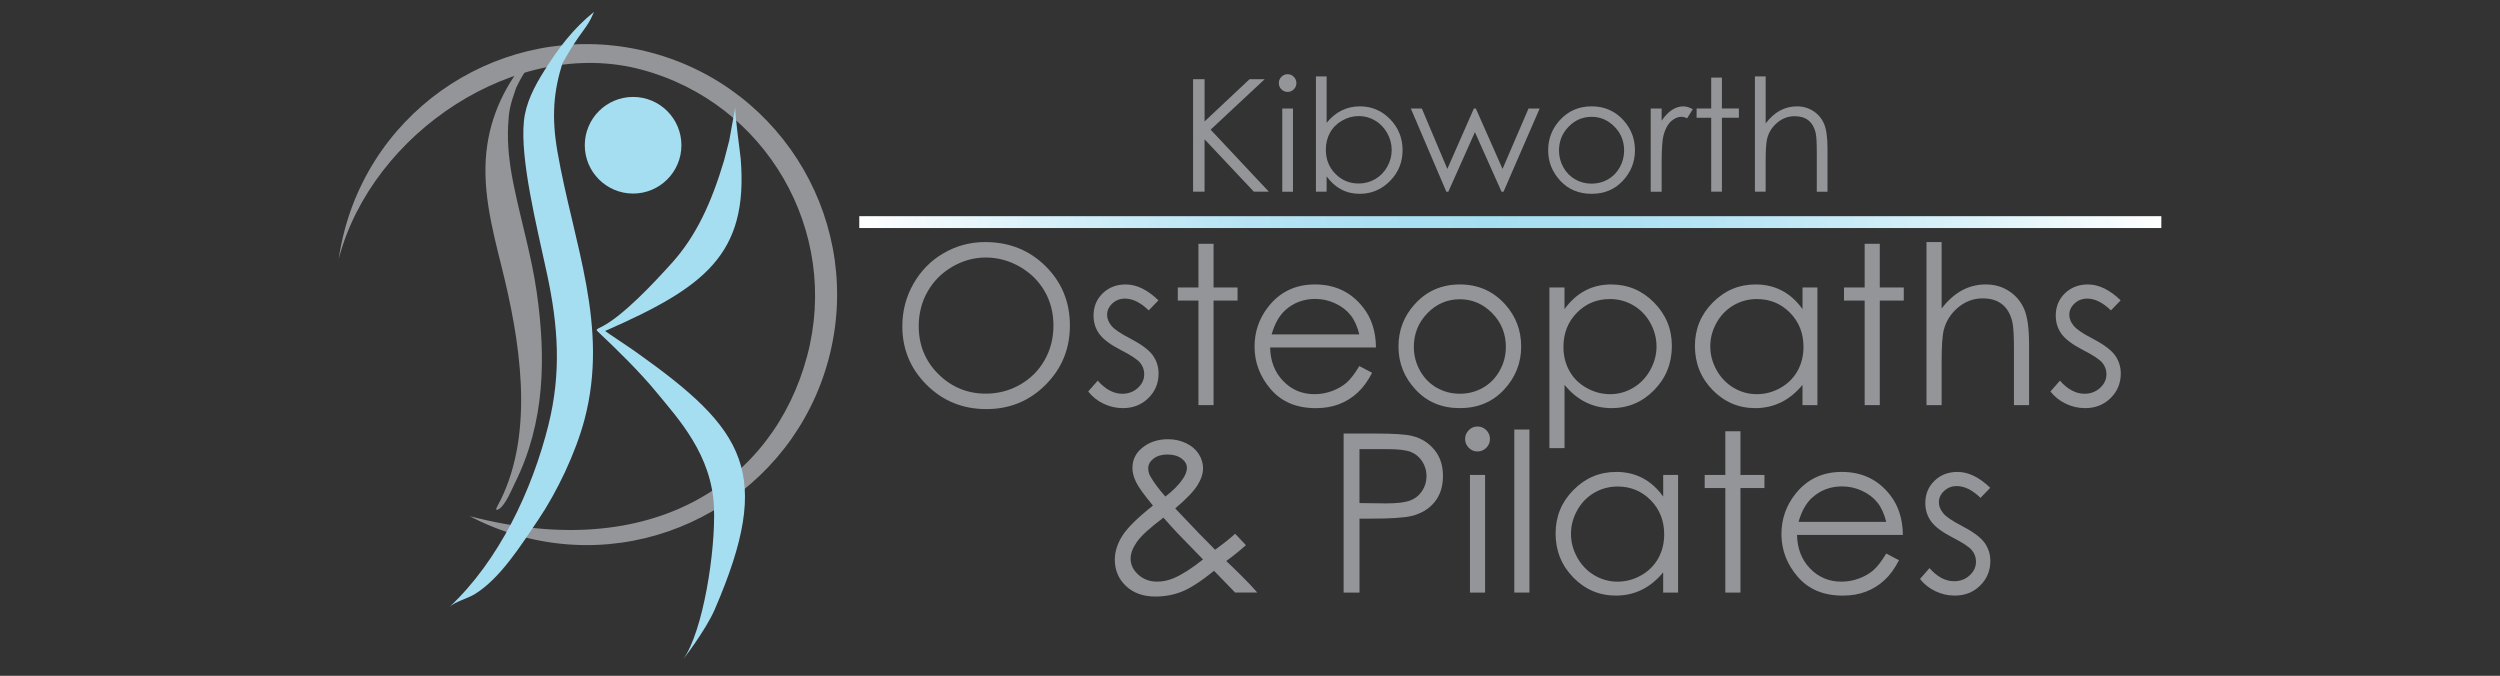 <?xml version="1.0" encoding="utf-8"?>
<!-- Generator: Adobe Illustrator 25.4.1, SVG Export Plug-In . SVG Version: 6.00 Build 0)  -->
<svg version="1.1" id="Layer_1" xmlns="http://www.w3.org/2000/svg" xmlns:xlink="http://www.w3.org/1999/xlink" x="0px" y="0px"
	 viewBox="0 0 1054.58 285.07" style="enable-background:new 0 0 1054.58 285.07;" xml:space="preserve">
<rect x="0" y="0" width="1054.58" height="285.07" fill="#333333" stroke="none"/>
<style type="text/css">
	.st0{fill:#939598;}
	.st1{fill:#A6DEF1;}
	.st2{fill:url(#SVGID_1_);}
	.st3{fill:none;stroke:url(#SVGID_00000039113002105870513600000003334434397073881001_);stroke-width:5;stroke-miterlimit:10;}
	.st4{fill:none;stroke:url(#SVGID_00000013177186776009735760000002347585750715444155_);stroke-width:5;stroke-miterlimit:10;}
	.st5{fill:none;stroke:url(#SVGID_00000136371412753147880520000009228343051660022928_);stroke-width:5;stroke-miterlimit:10;}
	.st6{fill:none;stroke:url(#SVGID_00000163069174745264591980000007829495970740620715_);stroke-width:5;stroke-miterlimit:10;}
	.st7{fill:none;stroke:url(#SVGID_00000112592269322039354100000004305135412157521559_);stroke-width:5;stroke-miterlimit:10;}
</style>
<g>
	<g>
		<g>
			<path class="st0" d="M225.27,21.75c-10.39,10.94-17.46,24.31-19.71,39.29c-2.62,17.43,1.79,34.5,5.99,51.31
				c7.67,30.66,14.19,69.22-0.48,98.79c-0.64,1.3-3.22,5.22-0.57,3.57c2.76-1.72,5.35-8.2,6.74-11
				c12.67-25.55,13.12-52.79,9.16-80.51c-2.25-15.74-6.88-30.84-9.96-46.4c-1.55-7.84-2.49-15.78-2.1-23.77
				c0.31-6.32,0.76-8.44,3.38-15.99c3.46-7.12,4.92-8.17,8.8-15.51C226.53,21.43,226.06,20.92,225.27,21.75z"/>
		</g>
		<path class="st0" d="M198.09,217.72c77.61,20.34,128.32-14.81,142.38-67.5S323.22,43.41,270.53,29.35s-113.45,26.67-127.51,79.36
			l-0.16,0.64c0.59-4.1,1.43-8.21,2.52-12.31c15.04-56.37,72.94-89.88,129.31-74.84s89.88,72.94,74.84,129.31
			c-15.04,56.37-72.94,89.88-129.31,74.84c-8.19-2.18-15.89-5.27-23.04-9.13L198.09,217.72z"/>
		<g>
			<path class="st1" d="M250.45,5.27c0.03-0.08,0.07-0.17,0.1-0.25c-8.77,7.07-15.02,15.34-20.98,24.85
				c-4.11,6.55-7.79,13.53-8.57,21.24c-1.63,16.07,5.28,43.69,9.72,64.29c4.78,22.14,6.1,41.83,0.64,63.82
				c-6.87,27.63-20.91,57.31-41.7,76.76c2.25-2.12,7.63-3.55,10.45-5.26c10.93-6.62,19.8-20.92,26.86-31.34
				c8.07-11.91,15.88-28.39,19.58-42.35c10.48-39.54-4.63-74.27-11.38-112.91c-2.62-14.97-1.59-25.72,2.09-37.46
				C245.39,12.15,247.39,12.68,250.45,5.27z"/>
		</g>
		<circle class="st1" cx="267.06" cy="61.27" r="20.38"/>
		<g>
			<path class="st1" d="M305.4,67.82c-5.34,17.84-11.75,31.79-22.06,43.2c-7.05,7.8-21.01,22.99-30.59,27.34
				c-0.29,0.13-1.43,0.67-0.91,1.17c8.45,7.98,18.05,17.34,25.32,26.22c8.68,10.61,23.15,25.99,24.02,48.3
				c0.72,18.6-4.63,52.2-12.85,63.85c-0.6,0.85,9.35-11.97,13.15-20.77c25-57.84,13.02-75.84-33.31-108.71
				c-3.5-2.48-11.64-7.79-12.92-8.8c41.81-18.37,60.53-32.19,57.19-72.7c-0.19-2.35-2.66-19.55-2.24-21.87
				c0.17-0.94-2.3,12.71-2.57,14.19L305.4,67.82z"/>
		</g>
	</g>
	<g>
		<g>
			<path class="st0" d="M415.54,102.11c10.16,0,18.66,3.39,25.51,10.17c6.85,6.78,10.27,15.13,10.27,25.04
				c0,9.82-3.42,18.15-10.25,24.99c-6.83,6.84-15.16,10.26-24.98,10.26c-9.95,0-18.35-3.4-25.19-10.22
				c-6.85-6.81-10.27-15.05-10.27-24.72c0-6.45,1.56-12.42,4.68-17.92c3.12-5.5,7.37-9.81,12.76-12.93
				C403.45,103.67,409.27,102.11,415.54,102.11z M415.84,108.63c-4.96,0-9.67,1.29-14.12,3.88c-4.45,2.59-7.92,6.07-10.42,10.45
				c-2.5,4.38-3.75,9.27-3.75,14.65c0,7.97,2.76,14.71,8.29,20.2c5.53,5.49,12.19,8.24,19.99,8.24c5.21,0,10.03-1.26,14.46-3.79
				c4.43-2.52,7.89-5.98,10.37-10.36c2.48-4.38,3.72-9.25,3.72-14.61c0-5.32-1.24-10.14-3.72-14.45
				c-2.48-4.31-5.98-7.75-10.48-10.34C425.67,109.93,420.89,108.63,415.84,108.63z"/>
			<path class="st0" d="M488.67,126.69l-4.1,4.24c-3.41-3.31-6.75-4.97-10.01-4.97c-2.07,0-3.85,0.68-5.33,2.05
				c-1.48,1.37-2.22,2.96-2.22,4.79c0,1.61,0.61,3.15,1.83,4.61c1.22,1.49,3.78,3.24,7.68,5.25c4.75,2.46,7.98,4.83,9.69,7.11
				c1.68,2.31,2.51,4.91,2.51,7.8c0,4.07-1.43,7.53-4.29,10.35s-6.44,4.24-10.73,4.24c-2.86,0-5.6-0.62-8.2-1.87
				c-2.6-1.25-4.76-2.96-6.46-5.15l4.01-4.56c3.26,3.68,6.72,5.52,10.38,5.52c2.56,0,4.74-0.82,6.54-2.46
				c1.8-1.64,2.7-3.57,2.7-5.79c0-1.82-0.59-3.45-1.78-4.88c-1.19-1.4-3.87-3.16-8.04-5.29c-4.48-2.31-7.53-4.59-9.14-6.84
				c-1.62-2.25-2.42-4.82-2.42-7.71c0-3.77,1.29-6.9,3.86-9.4c2.57-2.49,5.82-3.74,9.75-3.74
				C479.44,119.99,484.04,122.22,488.67,126.69z"/>
			<path class="st0" d="M505.54,102.84h6.38v18.43h10.12v5.52h-10.12v44.1h-6.38v-44.1h-8.71v-5.52h8.71V102.84z"/>
			<path class="st0" d="M573.41,154.42l5.38,2.83c-1.77,3.47-3.8,6.26-6.12,8.39c-2.31,2.13-4.92,3.75-7.81,4.86
				c-2.89,1.11-6.16,1.67-9.81,1.67c-8.09,0-14.42-2.65-18.99-7.96c-4.56-5.3-6.85-11.3-6.85-17.99c0-6.29,1.93-11.9,5.8-16.83
				c4.9-6.26,11.46-9.4,19.67-9.4c8.46,0,15.22,3.21,20.27,9.62c3.59,4.53,5.42,10.19,5.48,16.97h-44.65
				c0.12,5.76,1.96,10.49,5.53,14.17c3.56,3.69,7.96,5.53,13.2,5.53c2.53,0,4.98-0.44,7.37-1.32c2.39-0.88,4.42-2.04,6.1-3.5
				C569.65,160.01,571.46,157.66,573.41,154.42z M573.41,141.06c-0.85-3.4-2.09-6.13-3.72-8.16c-1.63-2.04-3.78-3.68-6.46-4.93
				c-2.68-1.25-5.49-1.87-8.45-1.87c-4.87,0-9.06,1.57-12.56,4.7c-2.56,2.28-4.49,5.7-5.8,10.26H573.41z"/>
			<path class="st0" d="M615.82,119.99c7.64,0,13.98,2.77,19.01,8.3c4.57,5.05,6.85,11.02,6.85,17.92c0,6.93-2.42,12.99-7.24,18.17
				c-4.83,5.18-11.03,7.78-18.62,7.78c-7.61,0-13.84-2.59-18.66-7.78s-7.24-11.24-7.24-18.17c0-6.87,2.28-12.83,6.85-17.88
				C601.79,122.77,608.14,119.99,615.82,119.99z M615.8,126.24c-5.31,0-9.87,1.96-13.68,5.88c-3.81,3.92-5.72,8.67-5.72,14.23
				c0,3.59,0.87,6.93,2.61,10.03c1.74,3.1,4.09,5.5,7.05,7.18s6.21,2.53,9.75,2.53c3.54,0,6.79-0.84,9.75-2.53
				c2.96-1.69,5.31-4.08,7.05-7.18c1.74-3.1,2.61-6.45,2.61-10.03c0-5.56-1.91-10.31-5.74-14.23
				C625.63,128.2,621.08,126.24,615.8,126.24z"/>
			<path class="st0" d="M653.58,121.27h6.38v9.12c2.52-3.47,5.42-6.07,8.7-7.8c3.28-1.73,6.94-2.6,10.98-2.6
				c7.05,0,13.08,2.54,18.09,7.62c5.01,5.08,7.52,11.19,7.52,18.33c0,7.3-2.48,13.49-7.45,18.58c-4.97,5.09-10.96,7.64-17.97,7.64
				c-3.95,0-7.58-0.82-10.89-2.46c-3.31-1.64-6.3-4.09-8.97-7.34v26.68h-6.38V121.27z M679.12,126.15c-5.52,0-10.17,1.93-13.95,5.79
				c-3.78,3.86-5.66,8.66-5.66,14.39c0,3.77,0.84,7.15,2.53,10.16c1.68,3.01,4.09,5.39,7.23,7.15c3.14,1.76,6.45,2.64,9.94,2.64
				c3.43,0,6.65-0.89,9.67-2.66c3.02-1.78,5.42-4.26,7.21-7.45c1.79-3.19,2.68-6.53,2.68-10.02c0-3.52-0.89-6.86-2.66-10.02
				c-1.77-3.16-4.16-5.61-7.17-7.36S682.67,126.15,679.12,126.15z"/>
			<path class="st0" d="M766.64,121.27v49.62h-6.29v-8.53c-2.68,3.25-5.68,5.7-9.01,7.34c-3.33,1.64-6.97,2.46-10.92,2.46
				c-7.02,0-13.02-2.55-17.99-7.64c-4.97-5.09-7.46-11.29-7.46-18.58c0-7.15,2.51-13.26,7.53-18.33c5.02-5.08,11.05-7.62,18.11-7.62
				c4.07,0,7.76,0.87,11.06,2.6c3.3,1.73,6.2,4.33,8.69,7.8v-9.12H766.64z M741.12,126.15c-3.55,0-6.83,0.87-9.84,2.62
				c-3.01,1.75-5.4,4.2-7.17,7.36c-1.78,3.16-2.66,6.5-2.66,10.02c0,3.49,0.9,6.83,2.69,10.02c1.79,3.19,4.2,5.67,7.22,7.45
				c3.02,1.78,6.26,2.66,9.73,2.66c3.49,0,6.8-0.88,9.93-2.64c3.13-1.76,5.53-4.15,7.22-7.15c1.68-3.01,2.53-6.39,2.53-10.16
				c0-5.74-1.89-10.54-5.67-14.39C751.3,128.08,746.65,126.15,741.12,126.15z"/>
			<path class="st0" d="M786.57,102.84h6.38v18.43h10.12v5.52h-10.12v44.1h-6.38v-44.1h-8.71v-5.52h8.71V102.84z"/>
			<path class="st0" d="M812.66,102.11h6.38v28.05c2.58-3.4,5.43-5.95,8.53-7.64c3.1-1.69,6.46-2.53,10.08-2.53
				c3.71,0,7,0.94,9.87,2.83c2.87,1.89,4.99,4.42,6.36,7.59c1.37,3.18,2.05,8.16,2.05,14.94v25.54h-6.38v-23.67
				c0-5.72-0.23-9.53-0.68-11.45c-0.79-3.28-2.23-5.75-4.31-7.41c-2.08-1.66-4.81-2.49-8.19-2.49c-3.86,0-7.32,1.28-10.38,3.83
				s-5.07,5.72-6.04,9.49c-0.61,2.43-0.91,6.93-0.91,13.5v18.2h-6.38V102.11z"/>
			<path class="st0" d="M894.56,126.69l-4.1,4.24c-3.41-3.31-6.75-4.97-10.01-4.97c-2.07,0-3.85,0.68-5.33,2.05
				c-1.48,1.37-2.22,2.96-2.22,4.79c0,1.61,0.61,3.15,1.83,4.61c1.22,1.49,3.78,3.24,7.68,5.25c4.75,2.46,7.98,4.83,9.69,7.11
				c1.68,2.31,2.51,4.91,2.51,7.8c0,4.07-1.43,7.53-4.29,10.35c-2.86,2.83-6.44,4.24-10.73,4.24c-2.86,0-5.6-0.62-8.2-1.87
				c-2.6-1.25-4.76-2.96-6.46-5.15l4.01-4.56c3.26,3.68,6.72,5.52,10.38,5.52c2.56,0,4.74-0.82,6.54-2.46
				c1.8-1.64,2.7-3.57,2.7-5.79c0-1.82-0.59-3.45-1.78-4.88c-1.19-1.4-3.87-3.16-8.04-5.29c-4.48-2.31-7.53-4.59-9.14-6.84
				c-1.62-2.25-2.42-4.82-2.42-7.71c0-3.77,1.29-6.9,3.86-9.4c2.57-2.49,5.82-3.74,9.75-3.74
				C885.33,119.99,889.93,122.22,894.56,126.69z"/>
		</g>
		<g>
			<path class="st0" d="M503.29,33.41h4.84v17.81l18.97-17.81h6.37L510.68,54.7l24.56,26.16h-6.32l-20.8-22.1v22.1h-4.84V33.41z"/>
			<path class="st0" d="M543.14,31.31c1.03,0,1.91,0.37,2.63,1.1c0.73,0.73,1.09,1.61,1.09,2.65c0,1.01-0.36,1.88-1.09,2.61
				c-0.73,0.73-1.6,1.1-2.63,1.1c-1.01,0-1.87-0.37-2.6-1.1c-0.73-0.73-1.09-1.6-1.09-2.61c0-1.03,0.36-1.91,1.09-2.65
				C541.27,31.68,542.14,31.31,543.14,31.31z M540.9,45.77h4.52v35.1h-4.52V45.77z"/>
			<path class="st0" d="M555.1,80.86V32.22h4.52V51.8c1.89-2.32,4.01-4.06,6.35-5.21c2.34-1.15,4.91-1.73,7.7-1.73
				c4.96,0,9.2,1.8,12.71,5.4c3.51,3.6,5.27,7.97,5.27,13.11c0,5.08-1.77,9.41-5.32,13c-3.54,3.59-7.81,5.39-12.79,5.39
				c-2.86,0-5.45-0.61-7.77-1.84c-2.32-1.23-4.37-3.06-6.16-5.52v6.45H555.1z M573.16,77.41c2.51,0,4.83-0.62,6.95-1.85
				c2.12-1.24,3.81-2.97,5.07-5.21s1.88-4.6,1.88-7.1c0-2.49-0.63-4.87-1.9-7.13c-1.27-2.26-2.97-4.02-5.1-5.27
				c-2.13-1.26-4.41-1.89-6.84-1.89c-2.47,0-4.81,0.63-7.03,1.89c-2.22,1.26-3.93,2.95-5.12,5.08c-1.19,2.13-1.79,4.53-1.79,7.19
				c0,4.06,1.33,7.46,4.01,10.19C565.97,76.05,569.26,77.41,573.16,77.41z"/>
			<path class="st0" d="M595.13,45.77h4.64l10.76,25.48l11.2-25.48h0.82l11.27,25.48l10.96-25.48h4.7l-15.25,35.1h-0.84
				l-11.22-25.13l-11.22,25.13h-0.84L595.13,45.77z"/>
			<path class="st0" d="M671.39,44.86c5.41,0,9.89,1.96,13.44,5.87c3.23,3.57,4.85,7.8,4.85,12.68c0,4.9-1.71,9.19-5.12,12.85
				c-3.41,3.67-7.81,5.5-13.17,5.5c-5.39,0-9.79-1.83-13.2-5.5c-3.41-3.67-5.12-7.95-5.12-12.85c0-4.86,1.62-9.07,4.85-12.65
				C661.47,46.83,665.96,44.86,671.39,44.86z M671.37,49.28c-3.76,0-6.98,1.39-9.68,4.16c-2.7,2.77-4.05,6.13-4.05,10.06
				c0,2.54,0.62,4.9,1.85,7.1c1.23,2.19,2.89,3.89,4.99,5.08c2.09,1.19,4.39,1.79,6.9,1.79c2.5,0,4.8-0.6,6.9-1.79
				c2.09-1.19,3.75-2.89,4.98-5.08c1.23-2.19,1.85-4.56,1.85-7.1c0-3.93-1.35-7.29-4.06-10.06
				C678.32,50.67,675.1,49.28,671.37,49.28z"/>
			<path class="st0" d="M696.32,45.77h4.61v5.13c1.38-2.02,2.83-3.53,4.36-4.53c1.53-1,3.12-1.5,4.77-1.5c1.25,0,2.58,0.4,4,1.19
				l-2.36,3.81c-0.95-0.41-1.74-0.61-2.39-0.61c-1.5,0-2.96,0.62-4.35,1.86c-1.4,1.24-2.46,3.16-3.19,5.76
				c-0.56,2-0.84,6.04-0.84,12.13v11.87h-4.61V45.77z"/>
			<path class="st0" d="M721.84,32.73h4.52v13.03h7.16v3.9h-7.16v31.19h-4.52V49.67h-6.16v-3.9h6.16V32.73z"/>
			<path class="st0" d="M740.29,32.22h4.52v19.84c1.83-2.41,3.84-4.21,6.03-5.4c2.19-1.19,4.57-1.79,7.13-1.79
				c2.62,0,4.95,0.67,6.98,2c2.03,1.33,3.53,3.12,4.5,5.37c0.97,2.25,1.45,5.77,1.45,10.57v18.06h-4.52V64.12
				c0-4.04-0.16-6.74-0.48-8.1c-0.56-2.32-1.58-4.07-3.05-5.24c-1.47-1.17-3.4-1.76-5.79-1.76c-2.73,0-5.18,0.9-7.34,2.71
				c-2.16,1.81-3.59,4.04-4.27,6.71c-0.43,1.72-0.65,4.9-0.65,9.55v12.87h-4.52V32.22z"/>
		</g>
		<linearGradient id="SVGID_1_" gradientUnits="userSpaceOnUse" x1="362.468" y1="93.689" x2="911.725" y2="93.689">
			<stop  offset="3.966346e-03" style="stop-color:#FFFFFF"/>
			<stop  offset="0.046" style="stop-color:#F2FAFD"/>
			<stop  offset="0.167" style="stop-color:#D1EEF8"/>
			<stop  offset="0.283" style="stop-color:#B9E5F4"/>
			<stop  offset="0.391" style="stop-color:#ABE0F2"/>
			<stop  offset="0.483" style="stop-color:#A6DEF1"/>
			<stop  offset="0.576" style="stop-color:#ACE0F2"/>
			<stop  offset="0.705" style="stop-color:#BEE7F5"/>
			<stop  offset="0.853" style="stop-color:#DBF2F9"/>
			<stop  offset="1" style="stop-color:#FFFFFF"/>
		</linearGradient>
		
			<line style="fill:none;stroke:url(#SVGID_1_);stroke-width:5;stroke-miterlimit:10;" x1="362.47" y1="93.69" x2="911.72" y2="93.69"/>
		<g>
			<path class="st0" d="M521.03,225.16l4.54,4.81c-2.92,2.58-5.69,4.82-8.31,6.69c1.83,1.68,4.21,3.99,7.14,6.92
				c2.31,2.3,4.31,4.43,5.97,6.38h-9.35l-8.9-9.17c-5.59,4.5-10.13,7.44-13.63,8.8c-3.5,1.37-7.19,2.05-11.08,2.05
				c-5.17,0-9.32-1.48-12.45-4.45c-3.13-2.96-4.7-6.67-4.7-11.11c0-3.35,1.06-6.7,3.17-10.06c2.11-3.36,6.42-7.61,12.92-12.75
				c-3.67-4.44-6.04-7.71-7.08-9.82c-1.05-2.11-1.57-4.12-1.57-6.04c0-3.34,1.29-6.11,3.88-8.3c2.98-2.55,6.69-3.83,11.13-3.83
				c2.8,0,5.35,0.56,7.66,1.69c2.31,1.12,4.07,2.64,5.29,4.54c1.22,1.9,1.82,3.92,1.82,6.04c0,2.25-0.79,4.64-2.38,7.18
				c-1.58,2.54-4.7,5.79-9.36,9.74l10.17,10.67l6.66,6.76C516.16,229.28,518.97,227.03,521.03,225.16z M490.78,218.35
				c-5.7,4.29-9.43,7.7-11.2,10.24c-1.77,2.54-2.65,4.89-2.65,7.05c0,2.56,1.08,4.81,3.24,6.77c2.16,1.96,4.81,2.94,7.95,2.94
				c2.38,0,4.71-0.49,6.99-1.46c3.59-1.55,7.72-4.18,12.36-7.9l-10.58-10.9C495.07,223.18,493.03,220.93,490.78,218.35z
				 M491.59,209.47c3.26-2.52,5.71-5,7.35-7.43c1.16-1.73,1.74-3.27,1.74-4.61c0-1.55-0.75-2.89-2.26-4.01
				c-1.51-1.12-3.51-1.69-6.01-1.69c-2.38,0-4.32,0.58-5.81,1.73c-1.5,1.16-2.24,2.52-2.24,4.11c0,1.22,0.3,2.36,0.92,3.42
				C486.77,203.57,488.88,206.4,491.59,209.47z"/>
			<path class="st0" d="M566.77,182.88h13.36c7.66,0,12.83,0.34,15.51,1c3.83,0.94,6.96,2.88,9.4,5.82
				c2.43,2.93,3.65,6.62,3.65,11.06c0,4.47-1.19,8.16-3.56,11.06c-2.37,2.9-5.64,4.86-9.8,5.86c-3.04,0.73-8.73,1.1-17.06,1.1h-4.79
				v31.19h-6.7V182.88z M573.47,189.45v22.76l11.36,0.14c4.59,0,7.95-0.42,10.08-1.25c2.13-0.83,3.8-2.18,5.02-4.05
				c1.21-1.87,1.82-3.95,1.82-6.26c0-2.24-0.61-4.3-1.82-6.17c-1.22-1.87-2.82-3.19-4.81-3.98c-1.99-0.79-5.25-1.18-9.78-1.18
				H573.47z"/>
			<path class="st0" d="M623.25,179.91c1.45,0,2.69,0.52,3.72,1.55c1.03,1.03,1.54,2.28,1.54,3.74c0,1.43-0.52,2.66-1.54,3.69
				c-1.03,1.03-2.27,1.55-3.72,1.55c-1.42,0-2.65-0.52-3.68-1.55c-1.03-1.03-1.54-2.26-1.54-3.69c0-1.46,0.52-2.71,1.54-3.74
				C620.6,180.43,621.83,179.91,623.25,179.91z M620.08,200.35h6.38v49.62h-6.38V200.35z"/>
			<path class="st0" d="M638.78,181.19h6.38v68.77h-6.38V181.19z"/>
			<path class="st0" d="M707.87,200.35v49.62h-6.29v-8.53c-2.68,3.25-5.68,5.7-9.01,7.34c-3.33,1.64-6.97,2.46-10.92,2.46
				c-7.02,0-13.02-2.55-17.99-7.64c-4.97-5.09-7.46-11.29-7.46-18.58c0-7.15,2.51-13.26,7.53-18.33c5.02-5.08,11.05-7.62,18.11-7.62
				c4.07,0,7.76,0.87,11.06,2.6c3.3,1.73,6.2,4.33,8.69,7.8v-9.12H707.87z M682.36,205.23c-3.55,0-6.83,0.87-9.84,2.62
				c-3.01,1.75-5.4,4.2-7.17,7.36c-1.78,3.16-2.66,6.5-2.66,10.02c0,3.49,0.9,6.83,2.69,10.02c1.79,3.19,4.2,5.67,7.22,7.45
				c3.02,1.78,6.26,2.66,9.73,2.66c3.49,0,6.8-0.88,9.93-2.64c3.13-1.76,5.53-4.15,7.22-7.15c1.68-3.01,2.53-6.39,2.53-10.16
				c0-5.74-1.89-10.54-5.67-14.39C692.54,207.15,687.88,205.23,682.36,205.23z"/>
			<path class="st0" d="M727.8,181.92h6.38v18.43h10.12v5.52h-10.12v44.1h-6.38v-44.1h-8.71v-5.52h8.71V181.92z"/>
			<path class="st0" d="M795.67,233.5l5.38,2.83c-1.77,3.47-3.8,6.26-6.12,8.39c-2.31,2.13-4.92,3.75-7.81,4.86
				c-2.89,1.11-6.16,1.67-9.81,1.67c-8.09,0-14.42-2.65-18.99-7.96c-4.56-5.3-6.85-11.3-6.85-17.99c0-6.29,1.93-11.9,5.8-16.83
				c4.9-6.26,11.46-9.4,19.67-9.4c8.46,0,15.22,3.21,20.27,9.62c3.59,4.53,5.42,10.19,5.48,16.97h-44.65
				c0.12,5.76,1.96,10.49,5.53,14.17c3.56,3.69,7.96,5.53,13.2,5.53c2.53,0,4.98-0.44,7.37-1.32c2.39-0.88,4.42-2.04,6.1-3.5
				C791.91,239.09,793.72,236.74,795.67,233.5z M795.67,220.14c-0.85-3.4-2.09-6.13-3.72-8.16c-1.63-2.04-3.78-3.68-6.46-4.93
				c-2.68-1.25-5.49-1.87-8.45-1.87c-4.87,0-9.06,1.57-12.56,4.7c-2.56,2.28-4.49,5.7-5.8,10.26H795.67z"/>
			<path class="st0" d="M839.54,205.77l-4.1,4.24c-3.41-3.31-6.75-4.97-10.01-4.97c-2.07,0-3.85,0.68-5.33,2.05
				c-1.48,1.37-2.22,2.96-2.22,4.79c0,1.61,0.61,3.15,1.83,4.61c1.22,1.49,3.78,3.24,7.68,5.25c4.75,2.46,7.98,4.83,9.69,7.11
				c1.68,2.31,2.51,4.91,2.51,7.8c0,4.07-1.43,7.53-4.29,10.35c-2.86,2.83-6.44,4.24-10.73,4.24c-2.86,0-5.6-0.62-8.2-1.87
				c-2.6-1.25-4.76-2.96-6.46-5.15l4.01-4.56c3.26,3.68,6.72,5.52,10.38,5.52c2.56,0,4.74-0.82,6.54-2.46
				c1.8-1.64,2.7-3.57,2.7-5.79c0-1.82-0.59-3.45-1.78-4.88c-1.19-1.4-3.87-3.16-8.04-5.29c-4.48-2.31-7.53-4.59-9.14-6.84
				c-1.62-2.25-2.42-4.82-2.42-7.71c0-3.77,1.29-6.9,3.86-9.4c2.57-2.49,5.82-3.74,9.75-3.74
				C830.31,199.07,834.91,201.3,839.54,205.77z"/>
		</g>
	</g>
</g>
</svg>

